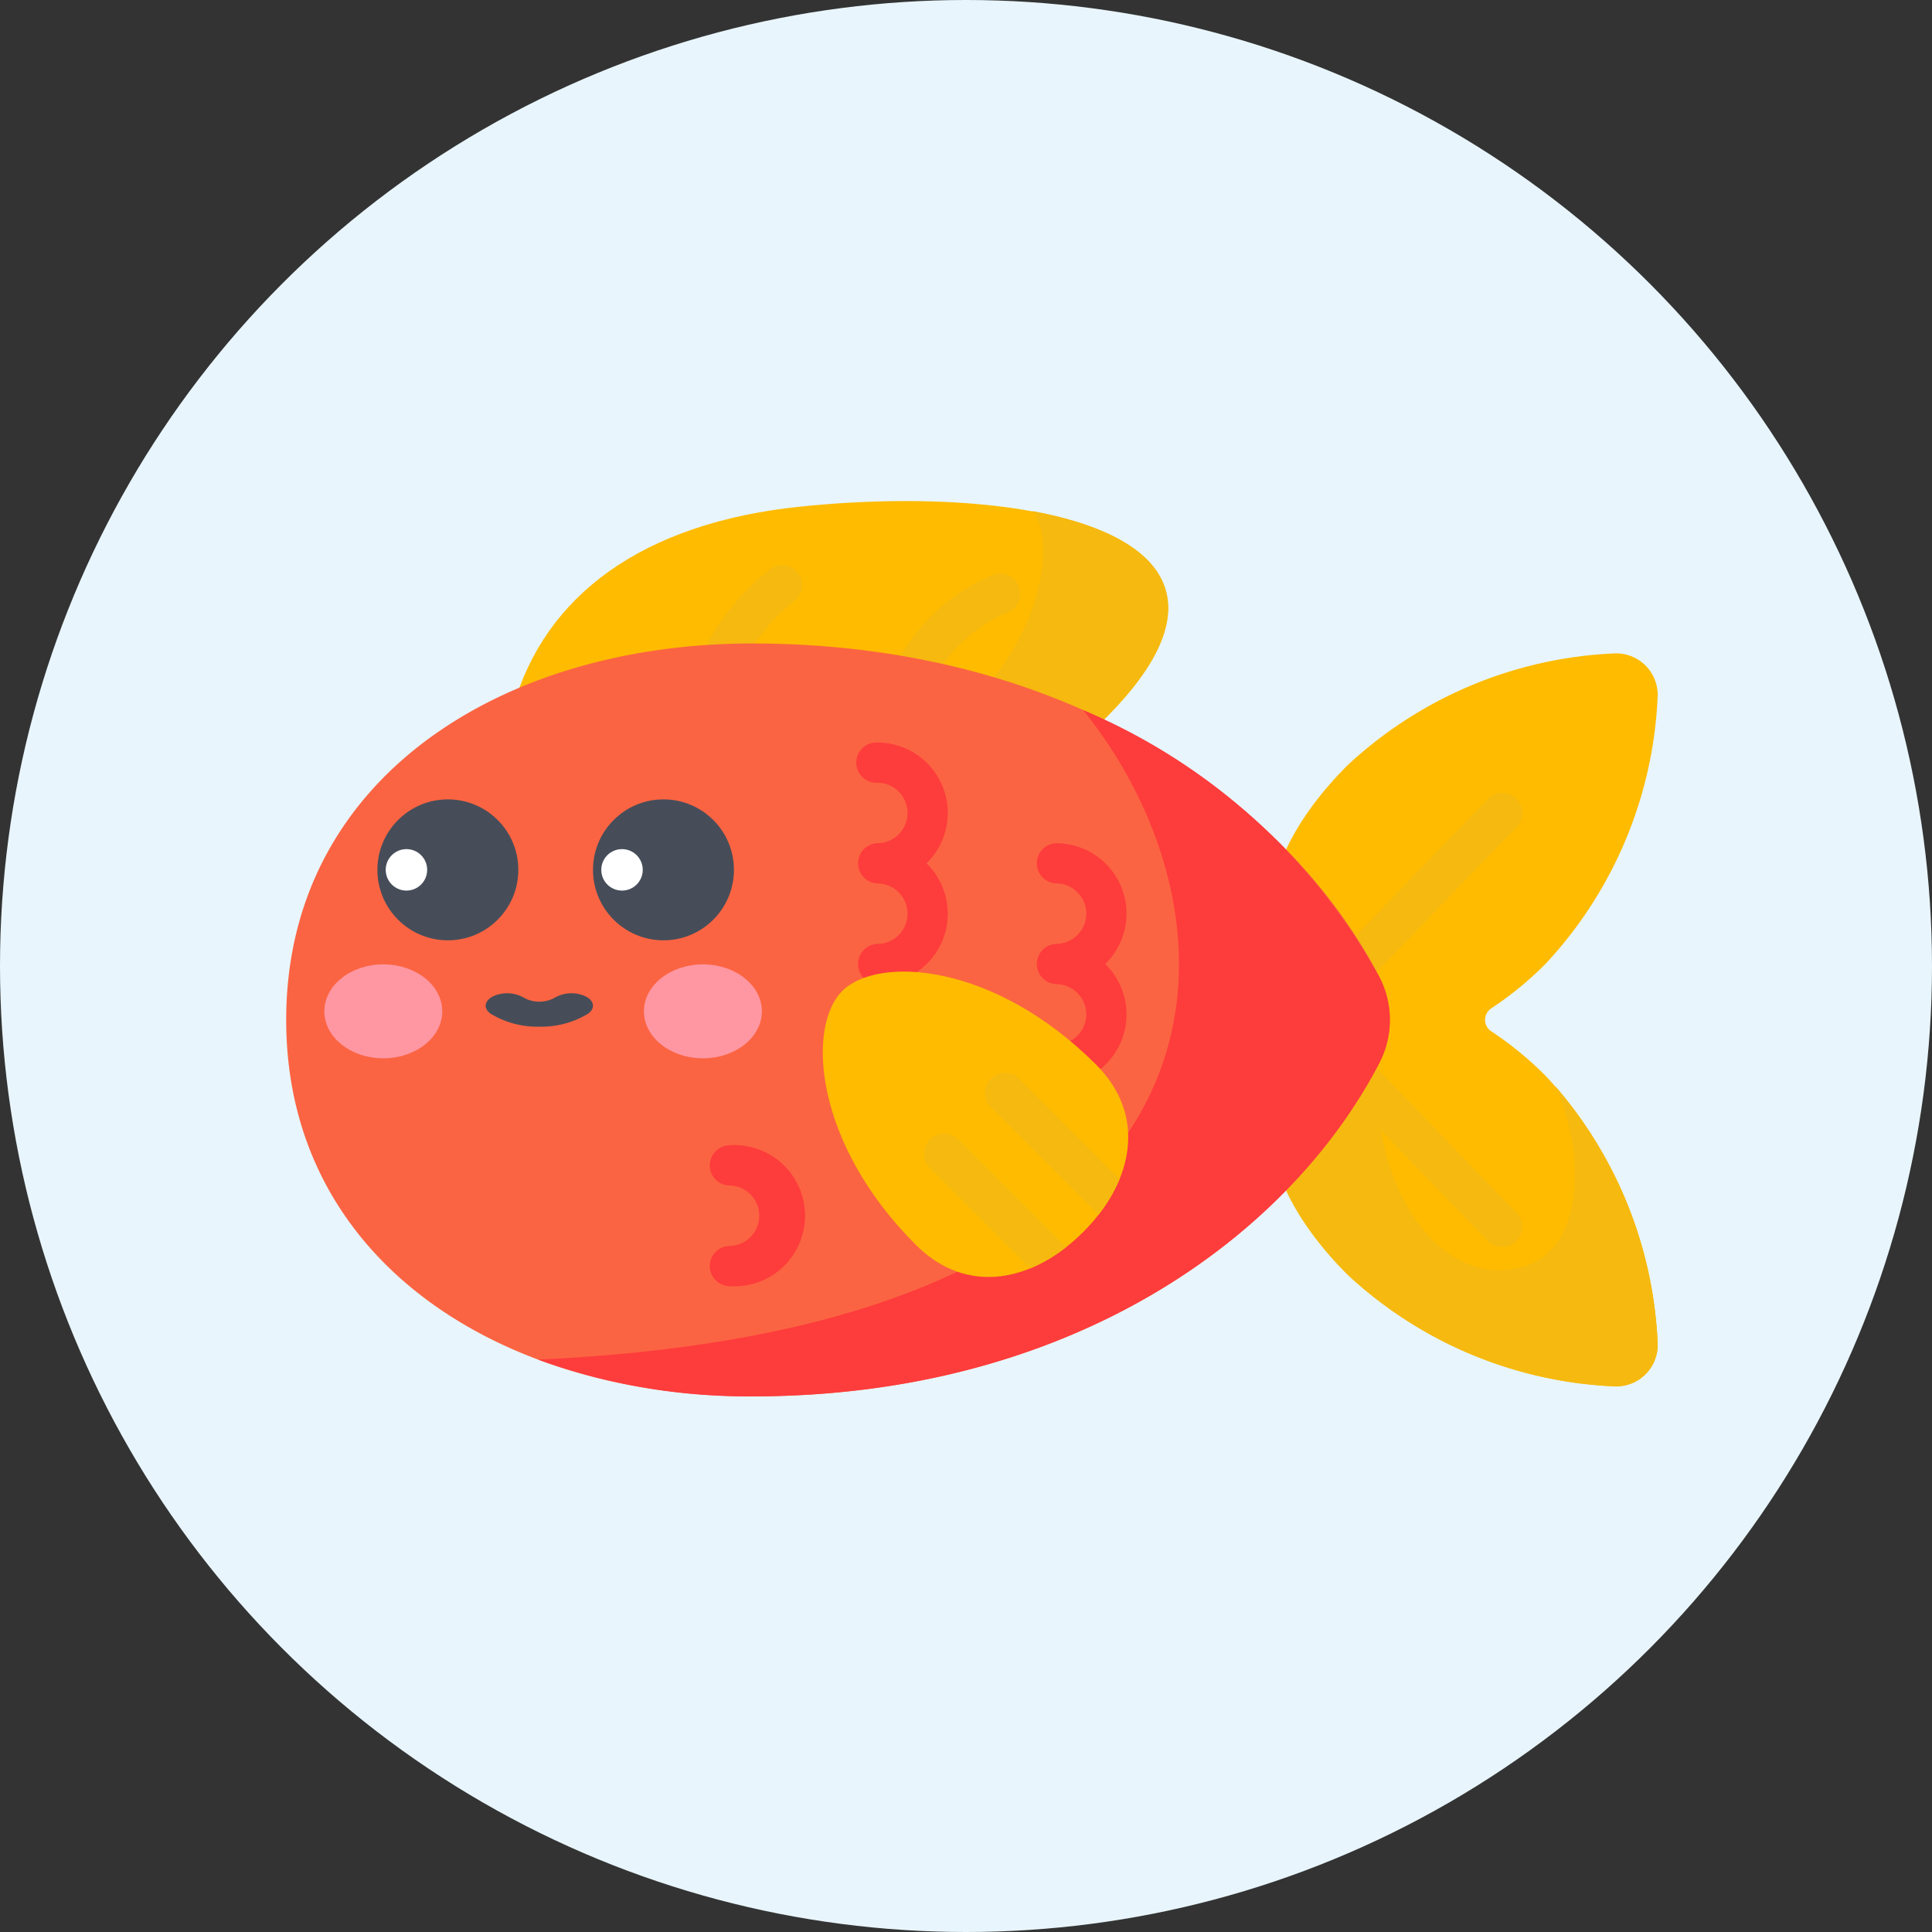 <svg xmlns="http://www.w3.org/2000/svg" width="46.498" height="46.498" viewBox="0 0 46.498 46.498">
  <rect x="0" y="0" width="46.498" height="46.498" fill="#333333" stroke="none"/>
  <g id="Group_286" data-name="Group 286" transform="translate(-741.266 -1968)">
    <circle id="Ellipse_23" data-name="Ellipse 23" cx="23.249" cy="23.249" r="23.249" transform="translate(741.266 1968)" fill="#e8f5fc"/>
    <g id="fish_1_" data-name="fish (1)" transform="translate(748.154 1980.055)">
      <path id="Path_47" data-name="Path 47" d="M.863,154.285c-1.318-1.318-1.24-3.533,1.028-5.8A10.061,10.061,0,0,1,8.283,145.8a1,1,0,0,1,1.064,1.063,10.061,10.061,0,0,1-2.682,6.392,8.194,8.194,0,0,1-1.318,1.084.331.331,0,0,0,0,.557,8.2,8.2,0,0,1,1.318,1.084,10.061,10.061,0,0,1,2.682,6.392,1,1,0,0,1-1.063,1.063,10.061,10.061,0,0,1-6.392-2.682c-2.268-2.268-2.346-4.483-1.028-5.8A.473.473,0,0,0,.863,154.285Z" transform="translate(23.659 -142.128)" fill="#fb0"/>
      <path id="Path_48" data-name="Path 48" d="M.863,284.641a.4.4,0,0,0,.085-.218H2.76c-.72,3.384,1.182,6.5,3.395,5.808,1.374-.433,1.5-2.6.732-4.329a10.182,10.182,0,0,1,2.459,6.159,1,1,0,0,1-1.064,1.064,10.06,10.06,0,0,1-6.391-2.682C-.377,288.175-.455,285.96.863,284.641Z" transform="translate(23.66 -271.814)" fill="#f6b90f"/>
      <g id="Group_22" data-name="Group 22" transform="translate(24.297 7.028)">
        <path id="Path_49" data-name="Path 49" d="M51.014,203.466a.482.482,0,0,0,.348-.148l4.487-4.646a.484.484,0,0,0-.7-.672l-4.487,4.646a.484.484,0,0,0,.348.819Z" transform="translate(-50.53 -197.853)" fill="#f6b90f"/>
        <path id="Path_50" data-name="Path 50" d="M55.5,285.925a.484.484,0,0,0,.348-.819l-4.487-4.646a.484.484,0,1,0-.7.672l4.487,4.646A.482.482,0,0,0,55.5,285.925Z" transform="translate(-50.53 -274.996)" fill="#f6b90f"/>
      </g>
      <path id="Path_51" data-name="Path 51" d="M182.749,93.782c.76-2.637,3.074-4.408,6.925-4.8,5.72-.588,11.853.726,7.177,5.239Z" transform="translate(-177.28 -88.846)" fill="#fb0"/>
      <path id="Path_52" data-name="Path 52" d="M245.378,112.9a.484.484,0,1,1,.4.883,3.566,3.566,0,0,0-2.025,2.154.484.484,0,1,1-.916-.31A4.5,4.5,0,0,1,245.378,112.9Zm-7.368,2.946a5.836,5.836,0,0,1,2.07-3.128.484.484,0,0,1,.534.806,5.066,5.066,0,0,0-1.645,2.45.484.484,0,0,1-.479.419.491.491,0,0,1-.065,0A.484.484,0,0,1,238.009,115.849Z" transform="translate(-228.395 -111.106)" fill="#f6b90f"/>
      <path id="Path_53" data-name="Path 53" d="M184.871,92.7c3.083.57,4.684,2.154,1.609,5.122l-3.73-.115C184.718,96.61,185.608,93.652,184.871,92.7Z" transform="translate(-166.908 -92.455)" fill="#f6b90f"/>
      <path id="Path_54" data-name="Path 54" d="M99.989,151.138c0,5.791,5.162,9.06,11.215,9.06,7.709,0,12.933-3.865,15.095-8.025a2.249,2.249,0,0,0,0-2.07c-2.161-4.16-7.386-8.025-15.095-8.025C105.151,142.078,99.989,145.347,99.989,151.138Z" transform="translate(-99.989 -138.646)" fill="#fb6442"/>
      <g id="Group_23" data-name="Group 23" transform="translate(10.173 5.816)">
        <path id="Path_55" data-name="Path 55" d="M265.514,182.448a.484.484,0,0,1,0-.967.728.728,0,1,0,0-1.456.484.484,0,1,1,0-.967,1.694,1.694,0,0,1,1.184,2.907,1.694,1.694,0,0,1-1.184,2.907.484.484,0,0,1,0-.967.728.728,0,1,0,0-1.456Z" transform="translate(-261.461 -179.058)" fill="#fd3c3c"/>
        <path id="Path_56" data-name="Path 56" d="M198.795,220.038a.484.484,0,0,1,0-.967.728.728,0,1,0,0-1.456.484.484,0,0,1,0-.967,1.694,1.694,0,0,1,1.184,2.907,1.694,1.694,0,0,1-1.184,2.907.484.484,0,0,1,0-.967.728.728,0,1,0,0-1.456Z" transform="translate(-190.44 -214.225)" fill="#fd3c3c"/>
        <path id="Path_57" data-name="Path 57" d="M320.889,332.807a1.7,1.7,0,1,0,0-3.39.484.484,0,0,0,0,.967.728.728,0,0,1,0,1.456.484.484,0,0,0,0,.967Z" transform="translate(-320.405 -319.724)" fill="#fd3c3c"/>
      </g>
      <path id="Path_58" data-name="Path 58" d="M113.111,166.949a14.619,14.619,0,0,1,7.127,6.422,2.249,2.249,0,0,1,0,2.07c-2.161,4.16-7.386,8.025-15.095,8.025a14.732,14.732,0,0,1-5.154-.886C117.226,181.806,117.331,172.2,113.111,166.949Z" transform="translate(-93.929 -161.914)" fill="#fd3c3c"/>
      <path id="Path_59" data-name="Path 59" d="M203.923,270.829c-1.191,1.191-2.788,1.549-4.03.308-2.458-2.458-2.624-5.254-1.77-6.108s3.65-.688,6.108,1.77C205.473,268.04,205.114,269.638,203.923,270.829Z" transform="translate(-184.741 -253.233)" fill="#fb0"/>
      <path id="Path_60" data-name="Path 60" d="M202.494,302.489a.484.484,0,0,1,.684,0l2.415,2.415a3.649,3.649,0,0,1-.508.86l-2.591-2.591A.484.484,0,0,1,202.494,302.489Zm-1.466,1.466a.484.484,0,0,1,.684,0l2.591,2.591a3.649,3.649,0,0,1-.86.508l-2.415-2.415A.484.484,0,0,1,201.029,303.955Z" transform="translate(-185.536 -288.583)" fill="#f6b90f"/>
      <g id="Group_24" data-name="Group 24" transform="translate(0.918 11.155)">
        <ellipse id="Ellipse_6" data-name="Ellipse 6" cx="1.419" cy="1.13" rx="1.419" ry="1.13" transform="translate(7.692)" fill="#ff97a3"/>
        <ellipse id="Ellipse_7" data-name="Ellipse 7" cx="1.419" cy="1.13" rx="1.419" ry="1.13" transform="translate(0)" fill="#ff97a3"/>
      </g>
      <g id="Group_25" data-name="Group 25" transform="translate(2.195 7.184)">
        <path id="Path_63" data-name="Path 63" d="M398.769,265.872a2.164,2.164,0,0,0,1.164-.306c.189-.125.166-.315-.05-.424a.81.81,0,0,0-.734.029.769.769,0,0,1-.758,0,.811.811,0,0,0-.734-.029c-.217.109-.239.3-.05.424A2.164,2.164,0,0,0,398.769,265.872Z" transform="translate(-394.873 -260.402)" fill="#464d59"/>
        <circle id="Ellipse_16" data-name="Ellipse 16" cx="1.696" cy="1.696" r="1.696" transform="translate(0 0)" fill="#464d59"/>
        <circle id="Ellipse_17" data-name="Ellipse 17" cx="1.696" cy="1.696" r="1.696" transform="translate(5.189 0)" fill="#464d59"/>
        <circle id="Ellipse_18" data-name="Ellipse 18" cx="0.499" cy="0.499" r="0.499" transform="translate(5.388 1.197)" fill="#fff"/>
        <circle id="Ellipse_19" data-name="Ellipse 19" cx="0.499" cy="0.499" r="0.499" transform="translate(0.2 1.197)" fill="#fff"/>
      </g>
    </g>
  </g>
</svg>
